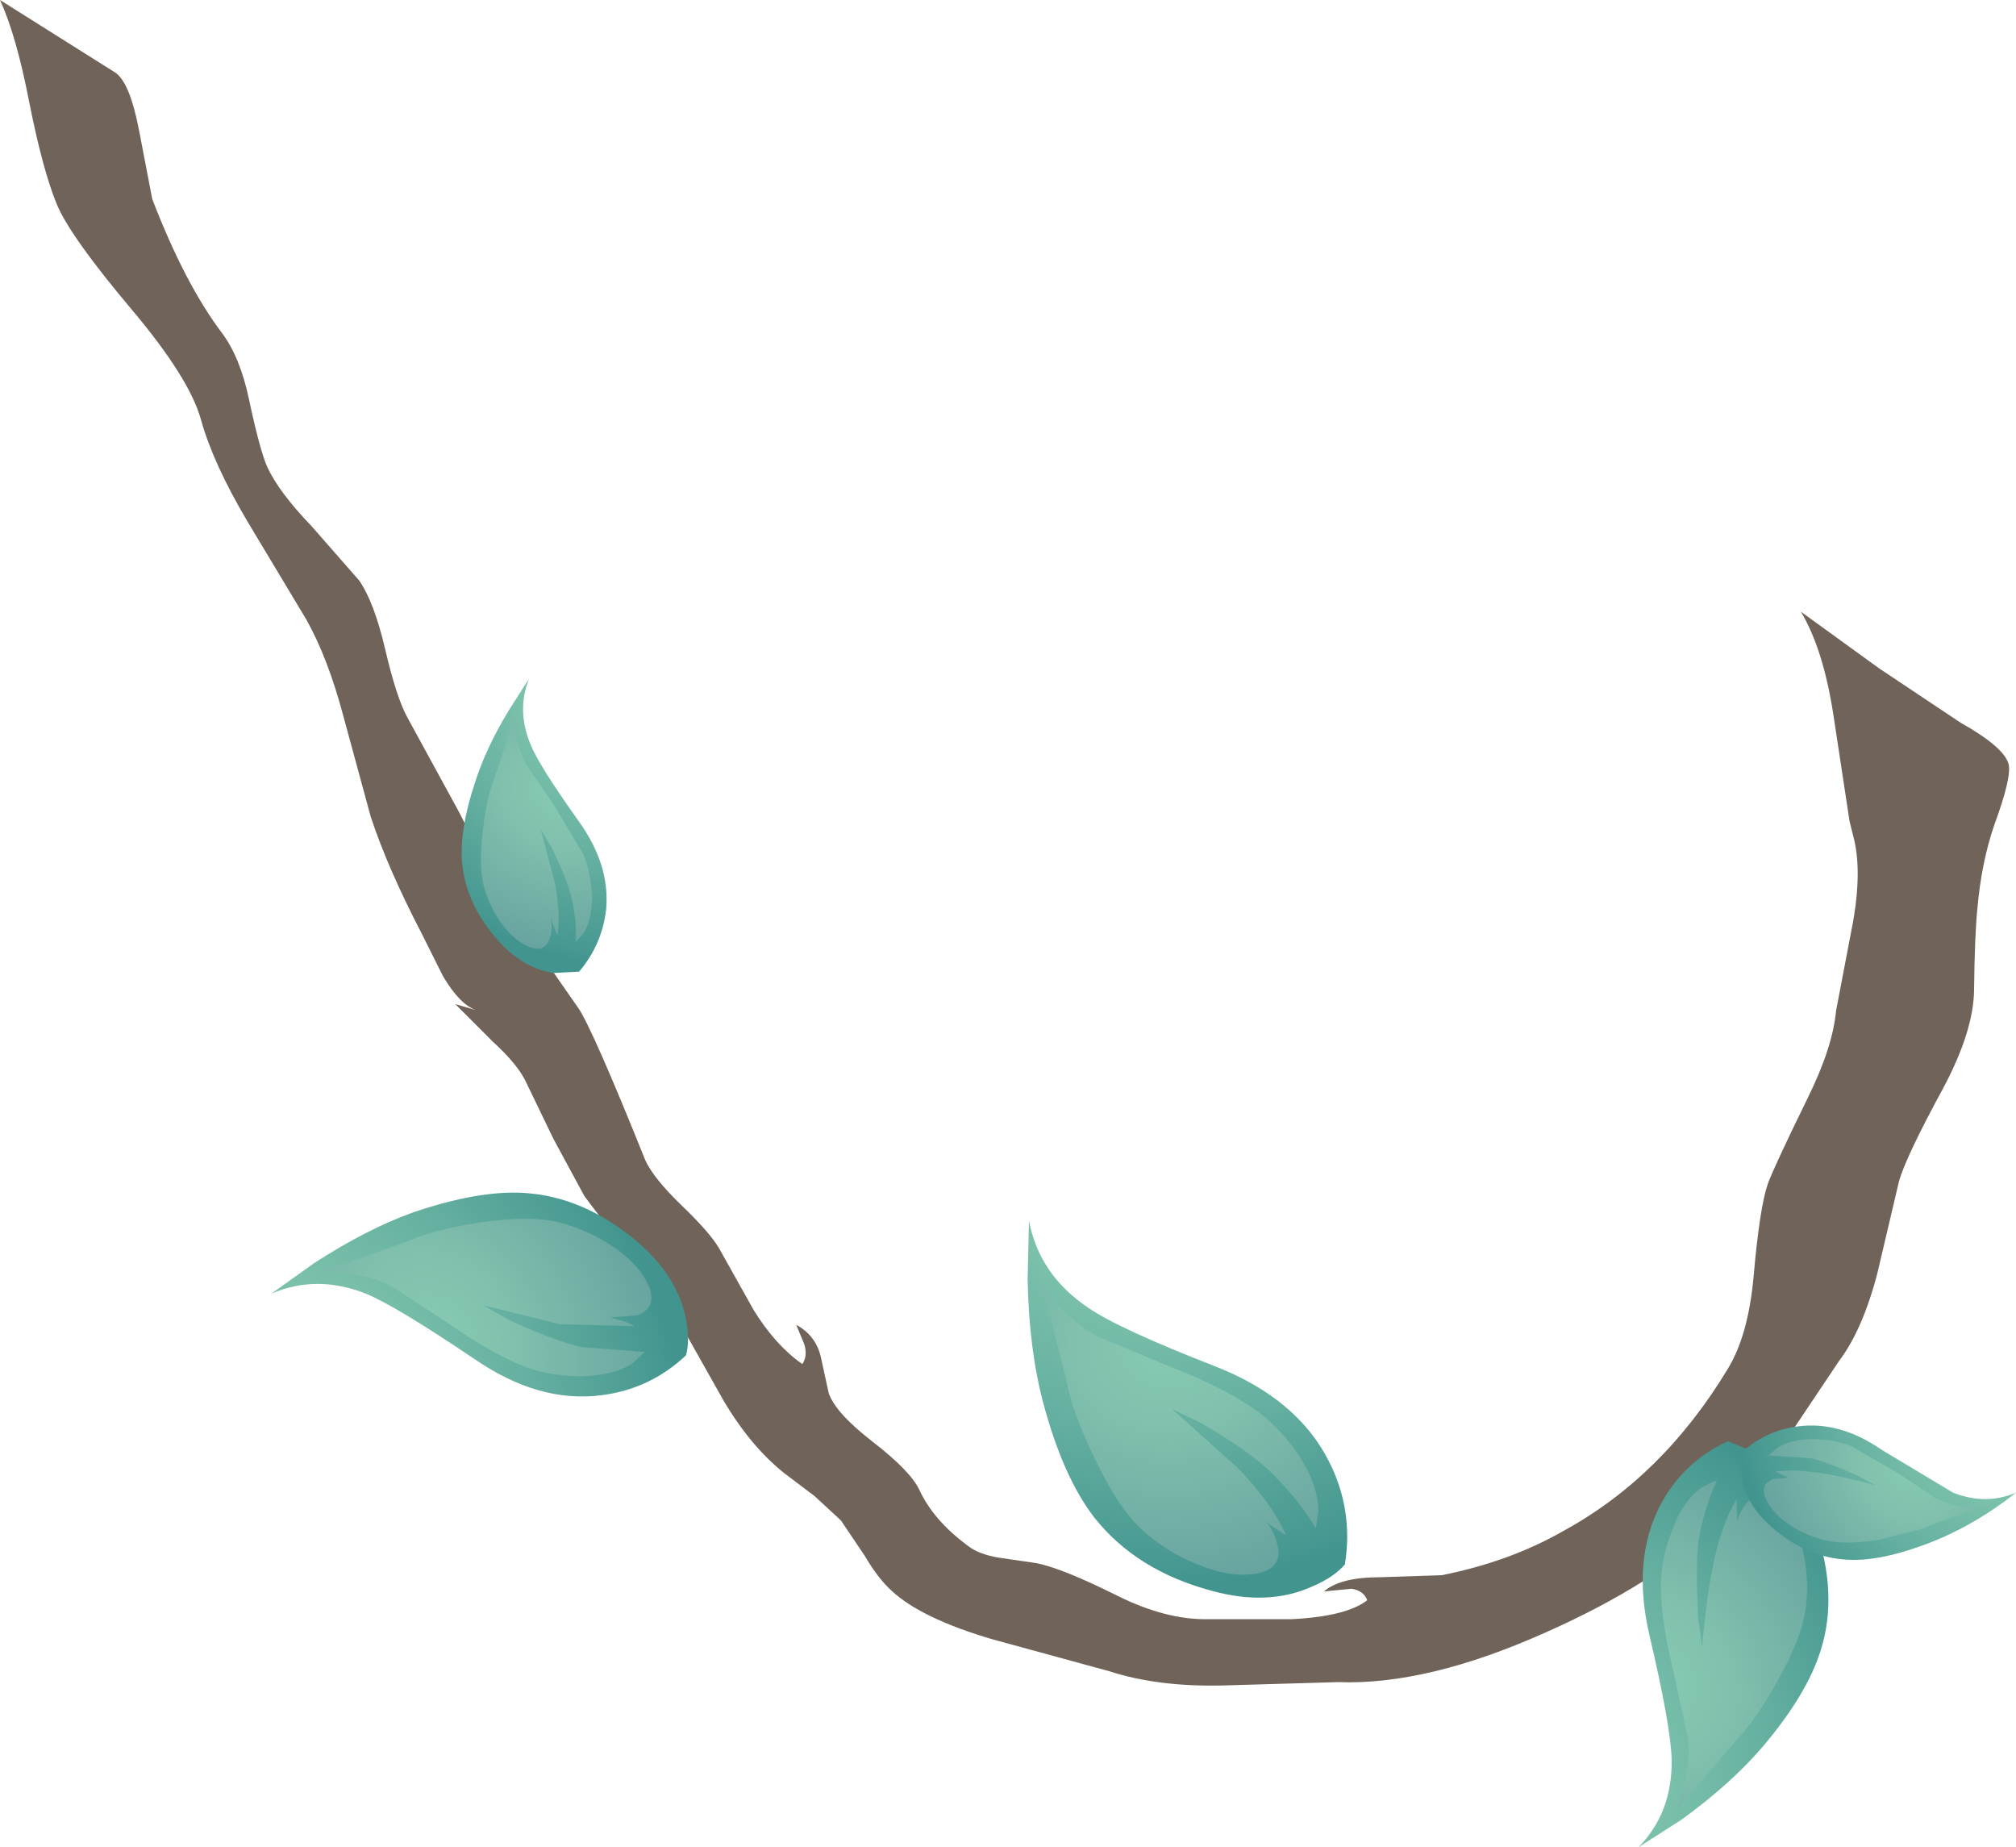 <?xml version="1.0" encoding="UTF-8" standalone="no"?>
<svg xmlns:xlink="http://www.w3.org/1999/xlink" height="136.5px" width="149.0px" xmlns="http://www.w3.org/2000/svg">
  <g transform="matrix(1.0, 0.0, 0.0, 1.0, 0.0, 0.0)">
    <use height="136.5" transform="matrix(1.0, 0.0, 0.0, 1.0, 0.0, 0.0)" width="149.0" xlink:href="#shape0"/>
  </g>
  <defs>
    <g id="shape0" transform="matrix(1.0, 0.0, 0.0, 1.0, 0.0, 0.0)">
      <path d="M133.1 45.2 L138.9 49.4 144.9 53.4 Q148.1 55.2 148.45 56.45 148.7 57.4 147.4 60.95 146.45 63.7 146.15 67.1 145.95 68.95 145.9 73.2 145.85 76.2 143.65 80.35 140.85 85.5 140.35 87.3 L138.75 94.1 Q137.65 98.3 135.9 100.6 L131.85 106.65 Q129.35 110.4 127.15 112.5 122.3 117.05 114.3 120.6 105.5 124.55 98.9 124.3 L90.3 124.55 Q85.55 124.65 82.0 123.5 L73.4 121.15 Q68.1 119.6 65.9 117.55 64.9 116.65 63.9 114.95 L62.15 112.35 60.2 110.55 57.95 108.85 Q55.45 106.85 53.45 103.45 L50.1 97.5 46.65 92.95 43.2 88.4 40.9 84.15 38.8 79.8 Q38.15 78.55 36.4 76.95 L33.65 74.2 35.2 74.65 Q34.0 74.25 32.75 72.15 L31.2 69.05 Q28.65 64.15 27.4 60.35 L25.4 53.0 Q24.25 48.65 22.65 45.8 L18.3 38.55 Q15.75 34.25 14.85 31.0 14.0 27.95 9.8 22.95 5.2 17.5 4.2 15.1 3.15 12.55 2.15 7.5 1.2 2.6 0.0 0.0 L8.5 5.35 Q9.6 6.05 10.3 9.75 L11.25 14.7 Q13.65 20.95 16.4 24.6 17.75 26.4 18.4 29.5 19.2 33.25 19.75 34.5 20.6 36.35 23.0 38.85 L26.55 42.9 Q27.65 44.5 28.45 47.9 29.3 51.55 30.1 53.0 L33.95 60.05 36.2 64.5 Q37.45 66.9 38.85 68.9 L42.75 74.5 Q43.8 76.05 47.7 85.75 48.3 87.05 50.3 89.0 52.45 91.05 53.15 92.25 L55.7 96.8 Q57.3 99.4 59.3 100.8 59.7 100.2 59.45 99.35 L58.85 97.9 Q60.25 98.65 60.65 100.2 L61.25 102.95 Q61.75 104.4 64.45 106.5 67.3 108.7 67.95 110.1 69.0 112.35 71.5 114.2 72.3 114.85 73.8 115.1 L76.55 115.5 Q78.45 115.85 82.65 117.95 86.2 119.7 89.25 119.65 L95.45 119.65 Q99.5 119.45 101.05 118.25 100.8 117.55 99.9 117.4 L97.85 117.6 Q99.05 116.55 102.0 116.55 L106.55 116.4 Q111.6 115.4 115.6 113.1 122.9 109.1 127.7 101.15 129.2 98.7 129.6 94.4 130.05 89.25 130.65 87.5 131.1 86.25 133.6 81.15 135.45 77.4 135.7 74.7 L136.95 68.15 Q137.65 64.2 136.95 61.7 L136.7 60.7 135.5 52.8 Q134.75 47.95 133.1 45.2" fill="#706359" fill-rule="evenodd" stroke="none"/>
      <path d="M75.95 94.55 L76.05 90.2 Q76.8 94.2 80.45 96.65 82.7 98.2 89.9 101.0 95.85 103.35 98.2 107.95 100.05 111.55 99.4 115.6 98.6 116.55 96.95 117.25 93.7 118.7 89.55 117.55 83.95 116.05 80.85 112.1 78.55 109.1 77.1 103.65 76.05 99.7 75.95 94.55" fill="url(#gradient0)" fill-rule="evenodd" stroke="none"/>
      <path d="M77.7 97.6 L76.8 94.6 78.0 96.15 Q79.5 97.9 81.1 98.75 L86.25 100.9 Q90.15 102.4 92.45 103.95 94.35 105.2 95.8 107.25 97.4 109.6 97.45 111.6 L97.25 112.95 Q96.1 110.95 94.05 108.9 92.45 107.3 88.85 105.2 L86.6 104.1 91.4 108.4 Q94.0 111.05 95.05 113.45 L93.75 112.6 93.5 112.35 Q94.15 113.1 94.4 114.1 94.85 115.85 93.0 116.25 91.05 116.65 88.5 115.6 86.4 114.75 84.75 113.35 82.75 111.7 80.85 107.65 79.2 104.2 78.85 102.15 L77.7 97.6" fill="url(#gradient1)" fill-rule="evenodd" stroke="none"/>
      <path d="M38.7 88.15 Q43.15 88.4 47.15 91.8 50.1 94.35 50.7 97.5 51.0 99.1 50.7 100.15 48.05 102.65 44.45 103.1 39.85 103.7 35.1 100.45 29.25 96.5 27.05 95.6 23.4 94.15 20.05 95.6 L23.2 93.35 Q27.05 90.85 30.5 89.6 35.35 87.95 38.7 88.15" fill="url(#gradient2)" fill-rule="evenodd" stroke="none"/>
      <path d="M37.65 97.55 Q41.1 99.15 43.05 99.55 L47.65 99.9 46.75 100.75 Q45.25 101.7 42.75 101.7 40.4 101.65 38.55 100.9 36.25 99.95 33.15 97.8 L28.95 95.05 Q27.5 94.3 25.45 94.05 L23.65 93.95 26.3 93.1 30.3 91.65 Q32.0 90.9 35.35 90.35 39.4 89.75 41.6 90.4 43.5 90.95 45.2 92.05 47.25 93.4 47.95 95.05 48.6 96.6 47.1 97.2 L45.1 97.35 45.6 97.5 Q46.45 97.7 46.9 98.0 L41.35 97.85 35.7 96.45 37.65 97.55" fill="url(#gradient3)" fill-rule="evenodd" stroke="none"/>
      <path d="M127.7 106.5 L130.15 107.5 Q132.85 109.25 134.15 112.85 135.9 117.8 134.55 122.0 133.55 125.2 130.3 129.05 127.95 131.8 124.3 134.45 L121.1 136.5 Q123.6 133.95 123.55 130.05 123.5 127.6 121.9 120.8 120.6 115.2 122.75 111.15 124.45 108.0 127.7 106.5" fill="url(#gradient4)" fill-rule="evenodd" stroke="none"/>
      <path d="M125.8 109.9 Q126.5 109.5 126.9 109.4 125.95 111.4 125.55 113.8 125.3 115.4 125.5 119.5 L125.8 121.7 Q126.15 117.85 126.55 116.0 127.15 112.75 128.35 110.8 L128.4 112.4 Q128.6 111.6 129.2 110.95 130.2 109.75 131.45 110.95 132.7 112.2 133.25 114.6 133.7 116.55 133.5 118.5 133.3 120.8 131.35 124.25 129.7 127.2 128.4 128.5 L123.9 133.75 Q125.0 131.05 124.75 128.45 L123.7 123.6 Q122.8 119.95 122.75 117.45 122.7 115.4 123.5 113.3 124.35 110.9 125.8 109.9" fill="url(#gradient5)" fill-rule="evenodd" stroke="none"/>
      <path d="M141.95 114.25 Q138.75 115.4 136.5 115.25 133.55 115.1 130.95 112.85 129.05 111.2 128.7 109.1 L128.7 107.35 Q130.5 105.7 132.9 105.4 136.0 105.0 139.1 107.15 L144.35 110.3 Q146.75 111.25 149.0 110.3 145.65 112.95 141.95 114.25" fill="url(#gradient6)" fill-rule="evenodd" stroke="none"/>
      <path d="M146.55 111.4 Q143.3 112.4 142.15 112.95 L138.75 113.8 Q136.1 114.2 134.65 113.75 133.35 113.4 132.3 112.7 130.95 111.8 130.5 110.7 130.05 109.7 131.05 109.3 L132.2 109.2 131.2 108.75 Q133.5 108.35 138.6 109.75 L137.3 109.05 Q134.85 107.95 133.8 107.75 L130.7 107.55 131.35 107.0 Q132.35 106.35 134.0 106.35 135.5 106.35 136.8 106.85 L140.35 108.9 143.05 110.7 Q144.6 111.45 146.55 111.4" fill="url(#gradient7)" fill-rule="evenodd" stroke="none"/>
      <path d="M36.9 69.6 Q34.45 66.9 34.15 63.75 33.95 61.3 35.1 57.85 35.9 55.3 37.6 52.5 L39.1 50.15 Q38.15 52.55 39.25 55.1 39.9 56.65 42.75 60.65 45.1 63.9 44.8 67.2 44.5 69.8 42.8 71.8 L40.9 71.9 Q38.7 71.55 36.9 69.6" fill="url(#gradient8)" fill-rule="evenodd" stroke="none"/>
      <path d="M39.2 70.0 Q38.0 69.55 37.0 68.15 36.2 67.0 35.8 65.65 35.35 64.1 35.7 61.25 36.0 58.85 36.5 57.6 L37.45 54.75 38.0 52.8 38.1 54.05 Q38.35 55.5 38.9 56.5 L40.85 59.35 43.1 63.1 Q43.65 64.4 43.75 66.05 43.8 67.85 43.15 68.95 L42.55 69.6 Q42.65 68.15 42.25 66.35 41.9 64.9 40.75 62.6 L39.95 61.25 41.0 65.2 Q41.45 67.5 41.2 69.15 L40.85 68.25 40.55 67.35 Q40.95 68.35 40.65 69.3 40.3 70.4 39.2 70.0" fill="url(#gradient9)" fill-rule="evenodd" stroke="none"/>
    </g>
    <radialGradient cx="0" cy="0" gradientTransform="matrix(-0.041, -2.0E-4, 1.0E-4, -0.035, 84.85, 88.55)" gradientUnits="userSpaceOnUse" id="gradient0" r="819.2" spreadMethod="pad">
      <stop offset="0.0" stop-color="#88cab2"/>
      <stop offset="0.224" stop-color="#7ec3ad"/>
      <stop offset="0.6" stop-color="#64afa0"/>
      <stop offset="1.0" stop-color="#42958f"/>
    </radialGradient>
    <radialGradient cx="0" cy="0" gradientTransform="matrix(-0.032, -1.0E-4, 1.0E-4, -0.028, 86.45, 99.2)" gradientUnits="userSpaceOnUse" id="gradient1" r="819.2" spreadMethod="pad">
      <stop offset="0.0" stop-color="#88cab2"/>
      <stop offset="0.278" stop-color="#80c0ad"/>
      <stop offset="0.741" stop-color="#6aa6a1"/>
      <stop offset="1.0" stop-color="#5b9599"/>
    </radialGradient>
    <radialGradient cx="0" cy="0" gradientTransform="matrix(-0.021, -0.031, -0.026, 0.018, 23.3, 103.0)" gradientUnits="userSpaceOnUse" id="gradient2" r="819.2" spreadMethod="pad">
      <stop offset="0.0" stop-color="#88cab2"/>
      <stop offset="0.224" stop-color="#7ec3ad"/>
      <stop offset="0.6" stop-color="#64afa0"/>
      <stop offset="1.0" stop-color="#42958f"/>
    </radialGradient>
    <radialGradient cx="0" cy="0" gradientTransform="matrix(-0.017, -0.024, -0.021, 0.014, 32.0, 98.85)" gradientUnits="userSpaceOnUse" id="gradient3" r="819.2" spreadMethod="pad">
      <stop offset="0.0" stop-color="#88cab2"/>
      <stop offset="0.278" stop-color="#80c0ad"/>
      <stop offset="0.741" stop-color="#6aa6a1"/>
      <stop offset="1.0" stop-color="#5b9599"/>
    </radialGradient>
    <radialGradient cx="0" cy="0" gradientTransform="matrix(0.021, 0.031, -0.026, 0.018, 115.4, 130.75)" gradientUnits="userSpaceOnUse" id="gradient4" r="819.2" spreadMethod="pad">
      <stop offset="0.0" stop-color="#88cab2"/>
      <stop offset="0.224" stop-color="#7ec3ad"/>
      <stop offset="0.6" stop-color="#64afa0"/>
      <stop offset="1.0" stop-color="#42958f"/>
    </radialGradient>
    <radialGradient cx="0" cy="0" gradientTransform="matrix(0.016, 0.024, -0.02, 0.014, 122.3, 124.3)" gradientUnits="userSpaceOnUse" id="gradient5" r="819.2" spreadMethod="pad">
      <stop offset="0.0" stop-color="#88cab2"/>
      <stop offset="0.278" stop-color="#80c0ad"/>
      <stop offset="0.741" stop-color="#6aa6a1"/>
      <stop offset="1.0" stop-color="#5b9599"/>
    </radialGradient>
    <radialGradient cx="0" cy="0" gradientTransform="matrix(0.014, 0.02, 0.018, -0.012, 146.9, 105.45)" gradientUnits="userSpaceOnUse" id="gradient6" r="819.2" spreadMethod="pad">
      <stop offset="0.0" stop-color="#88cab2"/>
      <stop offset="0.224" stop-color="#7ec3ad"/>
      <stop offset="0.6" stop-color="#64afa0"/>
      <stop offset="1.0" stop-color="#42958f"/>
    </radialGradient>
    <radialGradient cx="0" cy="0" gradientTransform="matrix(0.011, 0.016, 0.014, -0.009, 141.1, 108.2)" gradientUnits="userSpaceOnUse" id="gradient7" r="819.2" spreadMethod="pad">
      <stop offset="0.0" stop-color="#88cab2"/>
      <stop offset="0.278" stop-color="#80c0ad"/>
      <stop offset="0.741" stop-color="#6aa6a1"/>
      <stop offset="1.0" stop-color="#5b9599"/>
    </radialGradient>
    <radialGradient cx="0" cy="0" gradientTransform="matrix(-0.022, -0.014, 0.012, -0.019, 44.35, 52.2)" gradientUnits="userSpaceOnUse" id="gradient8" r="819.2" spreadMethod="pad">
      <stop offset="0.0" stop-color="#88cab2"/>
      <stop offset="0.224" stop-color="#7ec3ad"/>
      <stop offset="0.6" stop-color="#64afa0"/>
      <stop offset="1.0" stop-color="#42958f"/>
    </radialGradient>
    <radialGradient cx="0" cy="0" gradientTransform="matrix(-0.017, -0.011, 0.01, -0.015, 41.55, 58.5)" gradientUnits="userSpaceOnUse" id="gradient9" r="819.2" spreadMethod="pad">
      <stop offset="0.0" stop-color="#88cab2"/>
      <stop offset="0.278" stop-color="#80c0ad"/>
      <stop offset="0.741" stop-color="#6aa6a1"/>
      <stop offset="1.0" stop-color="#5b9599"/>
    </radialGradient>
  </defs>
</svg>

